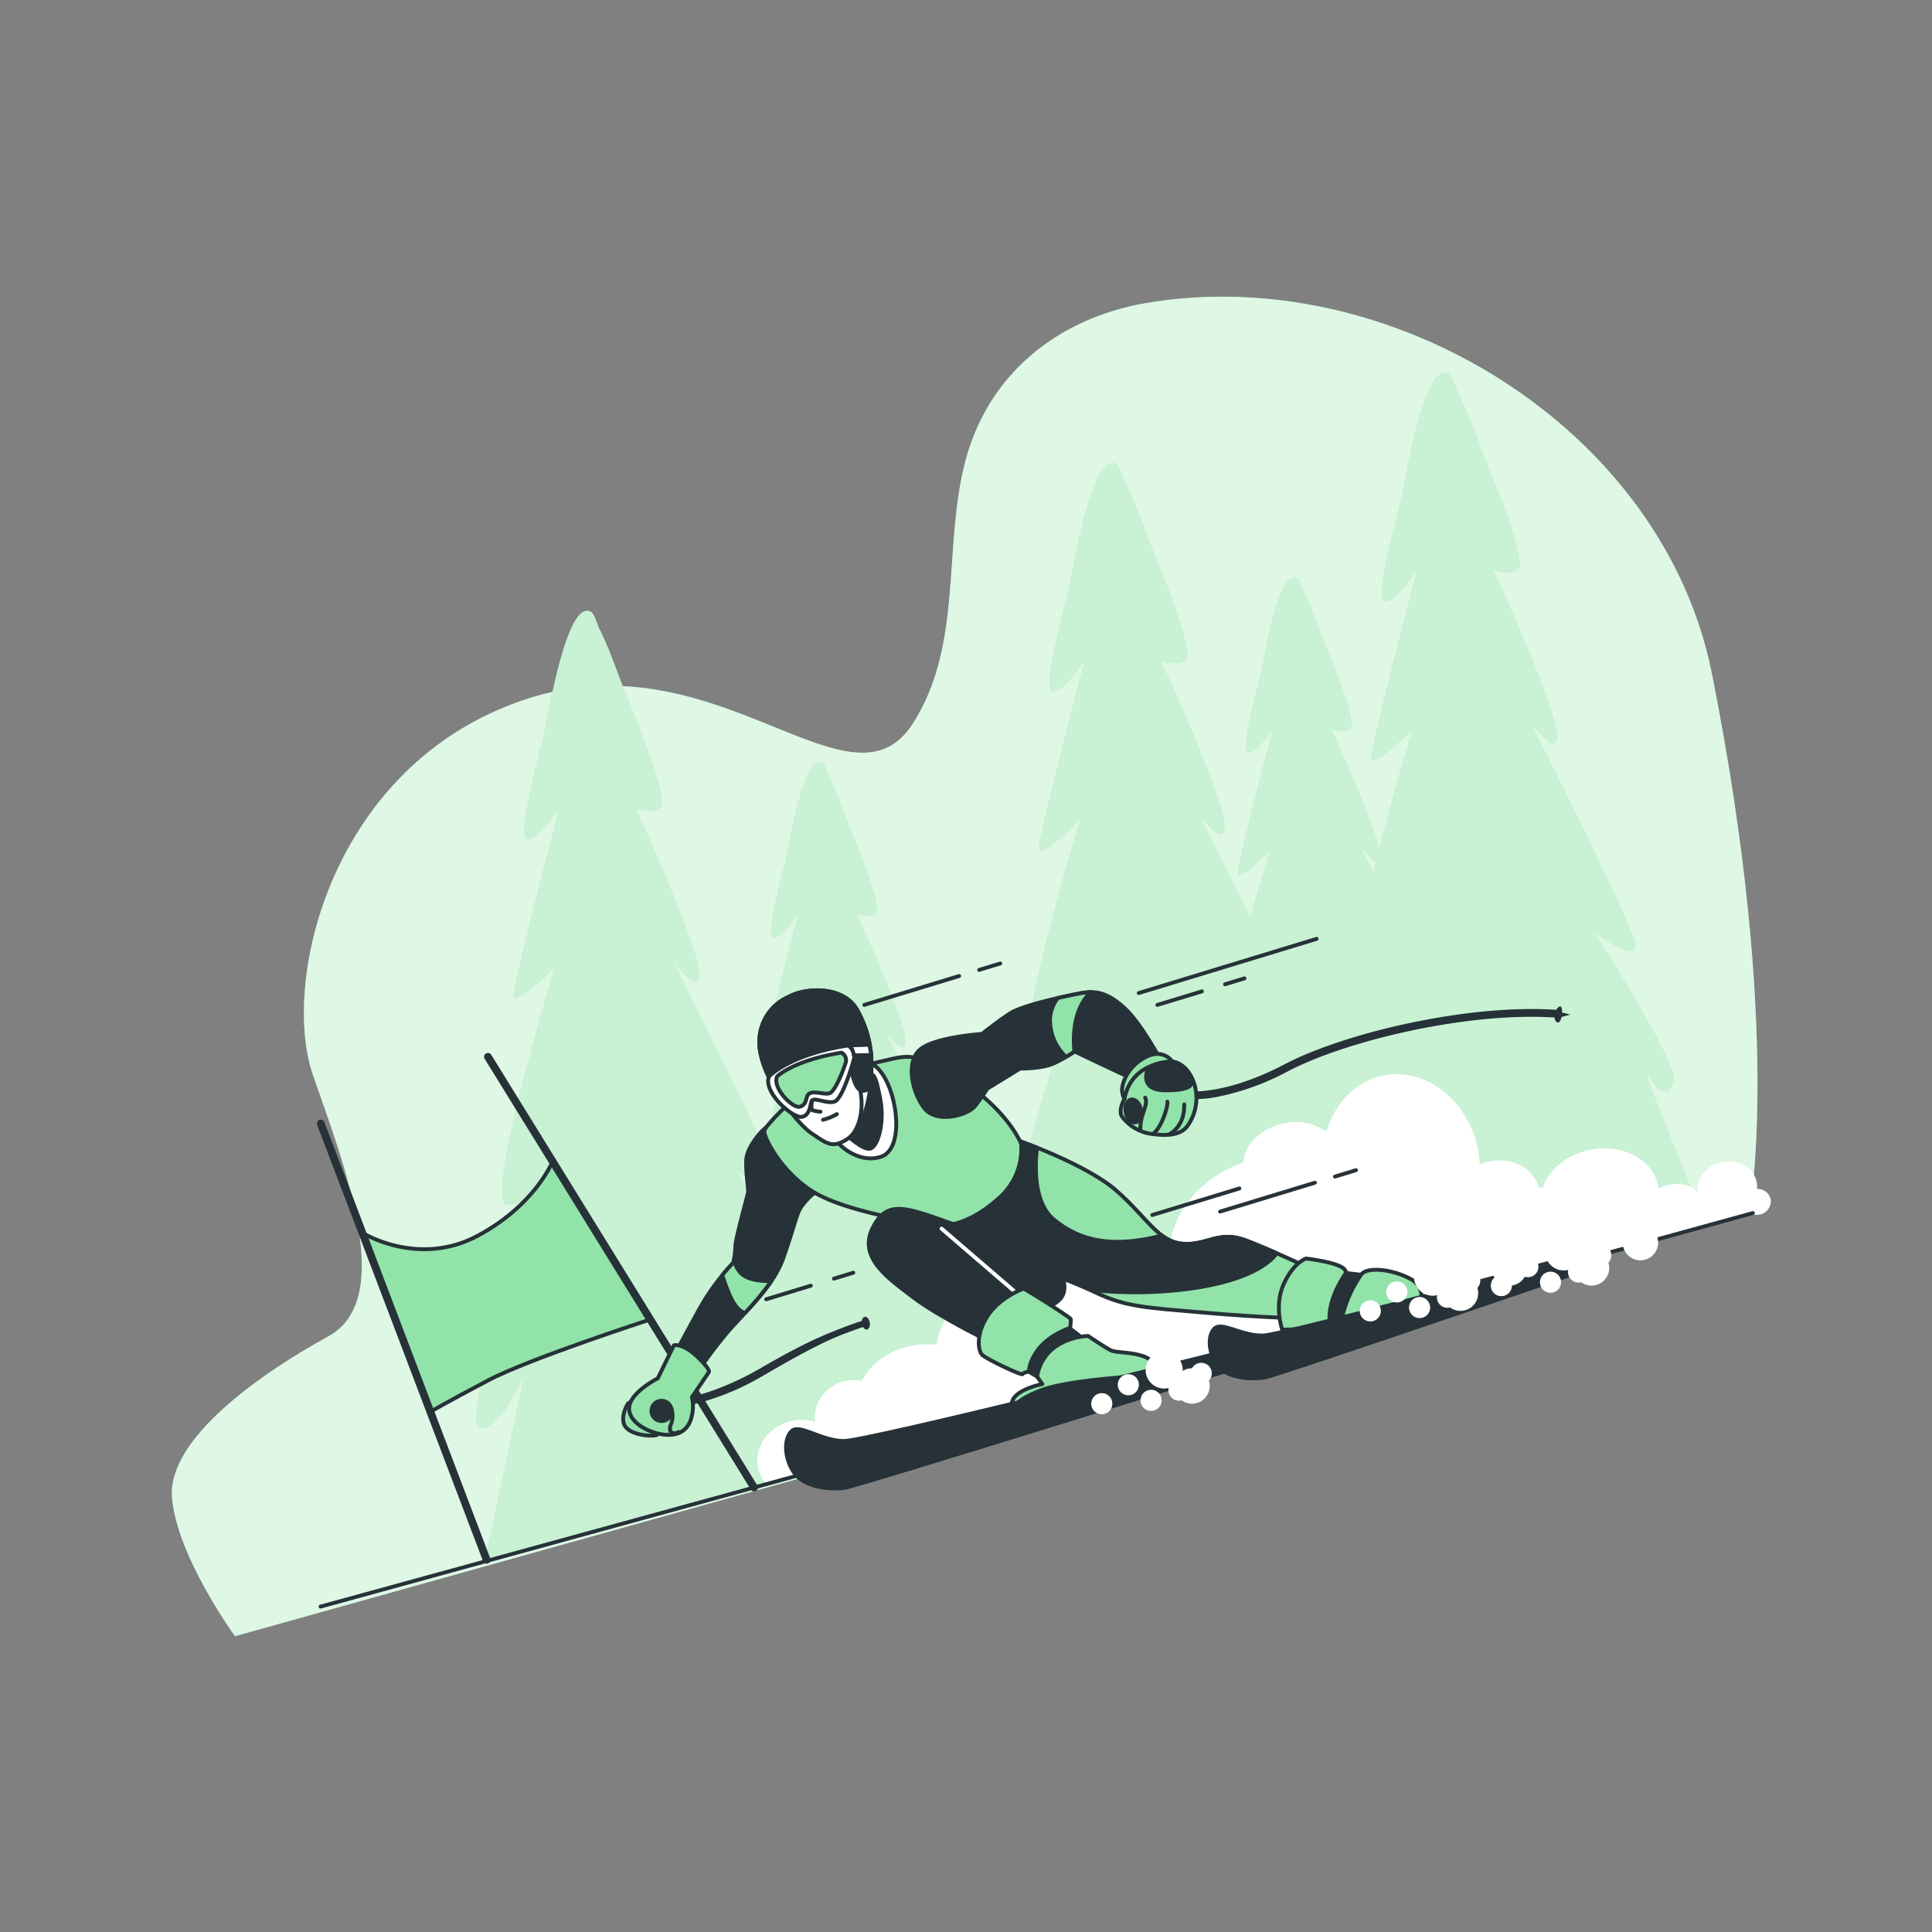 <svg xmlns="http://www.w3.org/2000/svg" viewBox="0 0 500 500"><rect x="0" y="0" width="500" height="500" fill="#808080" stroke="none"/><g id="background-simple"><path d="M452.69,313.89s8.91-46.18-9.64-139.49C430.36,110.55,359.44,67.57,296.4,78.47c-22.83,4-40.77,18.47-46.63,41.11C244,141.94,249.3,167,236.2,187.33c-16.31,25.29-50.59-23.05-100.62-6.19s-63,73.08-54.53,97.25,21.36,57.9,3.94,67.45-41.6,26.42-40.47,41.6,16.3,36,16.3,36Z" style="fill:#92E3A9"></path><path d="M452.69,313.89s8.91-46.18-9.64-139.49C430.36,110.55,359.44,67.57,296.4,78.47c-22.83,4-40.77,18.47-46.63,41.11C244,141.94,249.3,167,236.2,187.33c-16.31,25.29-50.59-23.05-100.62-6.19s-63,73.08-54.53,97.25,21.36,57.9,3.94,67.45-41.6,26.42-40.47,41.6,16.3,36,16.3,36Z" style="fill:#fff;opacity:0.7"></path></g><g id="Trees"><path d="M441.09,315.9s-17.46-42.24-14.64-37.74,5.47,6.27,6.75,1.69S412.36,241,412.36,241s12.4,9.57,10.71,2.81-27-56.88-27-56.88,7.89,10.7,6.76,2.25-16.34-41.68-16.34-41.68,7.89,2.81,6.76-2.82c-1.92-9.64-6.4-19.26-9.91-28.39A161.74,161.74,0,0,0,377.05,101c-.46-.9-1.22-3.83-2.16-4.33-1.65-.87-3.21.61-4.63,3.36-4,7.79-6.89,25.78-7.6,29-.53,2.4-7,25.11-4.37,26.43,2.26,1.13,8.45-7.88,8.45-7.88s-11.83,45.06-11.83,48.44,10.7-7.32,10.7-7.32-4.77,15.62-8.67,31.1c-1.61-7.59-12.38-31.13-12.38-31.13s6.05,2.16,5.19-2.16c-1.48-7.39-4.91-14.78-7.61-21.78a126.52,126.52,0,0,0-4.8-11.76c-.35-.69-.93-2.94-1.65-3.32-1.27-.67-2.47.47-3.56,2.57-3.08,6-5.29,19.78-5.83,22.22-.41,1.84-5.38,19.27-3.35,20.28,1.73.87,6.48-6,6.48-6s-9.07,34.58-9.07,37.17,8.21-5.62,8.21-5.62-2.45,8-5,17.42c-6.78-13.89-13.56-27.3-13.56-27.3s7.89,10.7,6.76,2.25-16.34-41.68-16.34-41.68,7.89,2.82,6.76-2.82c-1.92-9.63-6.4-19.26-9.91-28.38a161.74,161.74,0,0,0-6.25-15.32c-.46-.9-1.22-3.84-2.16-4.33-1.65-.87-3.21.61-4.63,3.35-4,7.79-6.89,25.78-7.6,29-.53,2.41-7,25.12-4.37,26.44,2.26,1.12,8.45-7.89,8.45-7.89s-11.83,45.06-11.83,48.44,10.7-7.32,10.7-7.32S261,272.77,267.22,273.33c5.06.46,7.49-5.09,8.21-7.14-2.29,7.21-20.31,64.23-15.28,64.95,5.38.77,11.58-13.87,11.58-13.87l-9.53,45c-3.39-8.27-11.52-28.21-9.8-25.46,2.16,3.46,4.2,4.81,5.19,1.3s-16-29.83-16-29.83,9.5,7.35,8.21,2.17-20.75-43.66-20.75-43.66,6.05,8.21,5.19,1.73-12.54-32-12.54-32,6.06,2.16,5.19-2.16c-1.48-7.4-4.91-14.78-7.6-21.79a126.34,126.34,0,0,0-4.8-11.75c-.35-.69-.94-2.94-1.66-3.32-1.27-.67-2.46.46-3.55,2.57-3.09,6-5.29,19.78-5.83,22.21-.41,1.85-5.38,19.28-3.36,20.29,1.73.86,6.49-6.05,6.49-6.05s-9.08,34.57-9.08,37.17,8.21-5.62,8.21-5.62-4.85,15.88-7.95,29.2c-7.29-16.19-23.71-48.68-23.71-48.68s7.88,10.7,6.76,2.25-16.34-41.68-16.34-41.68,7.89,2.82,6.76-2.81c-1.93-9.64-6.4-19.26-9.91-28.39-2-5.1-3.78-10.44-6.25-15.32-.46-.9-1.22-3.84-2.16-4.33-1.66-.87-3.22.61-4.63,3.35-4,7.8-6.9,25.78-7.6,29-.54,2.41-7,25.12-4.37,26.44,2.25,1.12,8.45-7.89,8.45-7.89s-11.83,45.06-11.83,48.44,10.7-7.32,10.7-7.32-18.59,60.83-12.39,61.39c5.06.46,7.49-5.09,8.21-7.13-2.3,7.2-20.32,64.22-15.28,64.94,5.38.77,11.58-13.87,11.58-13.87L125.62,403.5,192,385.1l-.12.54,71.75-19.88s-.16-.4-.44-1.06l84.5-23.42-.11.53Zm-243-.92c2.64-.86,4-4,4.45-5.27-.39,1.22-1.36,4.29-2.6,8.35C199.29,317,198.67,316,198.06,315Zm-2.16-8.63c-.26,1.56-.45,3-.56,4.18-2.86-4.61-5-7.86-5-7.86A53.11,53.11,0,0,0,195.9,306.35ZM356.13,223q-.36,1.45-.69,2.88c-2.1-4.21-3.53-7-3.53-7S354.59,222.47,356.13,223Zm-5.72,104.82.16-.05-.07.29Z" style="fill:#92E3A9"></path><path d="M441.09,315.9s-17.46-42.24-14.64-37.74,5.47,6.27,6.75,1.69S412.36,241,412.36,241s12.4,9.57,10.71,2.81-27-56.88-27-56.88,7.89,10.7,6.76,2.25-16.34-41.68-16.34-41.68,7.89,2.81,6.76-2.82c-1.92-9.64-6.4-19.26-9.91-28.39A161.74,161.74,0,0,0,377.05,101c-.46-.9-1.22-3.83-2.16-4.33-1.65-.87-3.21.61-4.63,3.36-4,7.79-6.89,25.78-7.6,29-.53,2.4-7,25.11-4.37,26.43,2.26,1.13,8.45-7.88,8.45-7.88s-11.83,45.06-11.83,48.44,10.7-7.32,10.7-7.32-4.77,15.62-8.67,31.1c-1.61-7.59-12.38-31.13-12.38-31.13s6.05,2.16,5.19-2.16c-1.48-7.39-4.91-14.78-7.61-21.78a126.52,126.52,0,0,0-4.8-11.76c-.35-.69-.93-2.94-1.65-3.32-1.27-.67-2.47.47-3.56,2.57-3.08,6-5.29,19.78-5.83,22.22-.41,1.84-5.38,19.27-3.35,20.28,1.73.87,6.48-6,6.48-6s-9.07,34.58-9.07,37.17,8.21-5.62,8.21-5.62-2.45,8-5,17.42c-6.78-13.89-13.56-27.3-13.56-27.3s7.89,10.7,6.76,2.25-16.34-41.68-16.34-41.68,7.89,2.82,6.76-2.82c-1.92-9.63-6.4-19.26-9.91-28.38a161.74,161.74,0,0,0-6.25-15.32c-.46-.9-1.22-3.84-2.16-4.33-1.65-.87-3.21.61-4.63,3.35-4,7.79-6.89,25.78-7.6,29-.53,2.41-7,25.12-4.37,26.44,2.26,1.12,8.45-7.89,8.45-7.89s-11.83,45.06-11.83,48.44,10.7-7.32,10.7-7.32S261,272.77,267.22,273.33c5.06.46,7.49-5.09,8.21-7.14-2.29,7.21-20.31,64.23-15.28,64.95,5.38.77,11.58-13.87,11.58-13.87l-9.53,45c-3.39-8.27-11.52-28.21-9.8-25.46,2.16,3.46,4.2,4.81,5.19,1.3s-16-29.83-16-29.83,9.5,7.35,8.21,2.17-20.75-43.66-20.75-43.66,6.05,8.21,5.19,1.73-12.54-32-12.54-32,6.06,2.16,5.19-2.16c-1.48-7.4-4.91-14.78-7.6-21.79a126.34,126.34,0,0,0-4.8-11.75c-.35-.69-.94-2.94-1.66-3.32-1.27-.67-2.46.46-3.55,2.57-3.09,6-5.29,19.78-5.83,22.21-.41,1.85-5.38,19.28-3.36,20.29,1.73.86,6.49-6.05,6.49-6.05s-9.08,34.57-9.08,37.17,8.21-5.62,8.21-5.62-4.85,15.88-7.95,29.2c-7.29-16.19-23.71-48.68-23.71-48.68s7.88,10.7,6.76,2.25-16.34-41.68-16.34-41.68,7.89,2.82,6.76-2.81c-1.93-9.64-6.4-19.26-9.91-28.39-2-5.1-3.78-10.44-6.25-15.32-.46-.9-1.22-3.84-2.16-4.33-1.66-.87-3.22.61-4.63,3.35-4,7.8-6.9,25.78-7.6,29-.54,2.41-7,25.12-4.37,26.44,2.25,1.12,8.45-7.89,8.45-7.89s-11.83,45.06-11.83,48.44,10.7-7.32,10.7-7.32-18.59,60.83-12.39,61.39c5.06.46,7.49-5.09,8.21-7.13-2.3,7.2-20.32,64.22-15.28,64.94,5.38.77,11.58-13.87,11.58-13.87L125.62,403.5,192,385.1l-.12.54,71.75-19.88s-.16-.4-.44-1.06l84.5-23.42-.11.53Zm-243-.92c2.64-.86,4-4,4.45-5.27-.39,1.22-1.36,4.29-2.6,8.35C199.29,317,198.67,316,198.06,315Zm-2.16-8.63c-.26,1.56-.45,3-.56,4.18-2.86-4.61-5-7.86-5-7.86A53.11,53.11,0,0,0,195.9,306.35ZM356.13,223q-.36,1.45-.69,2.88c-2.1-4.21-3.53-7-3.53-7S354.59,222.47,356.13,223Zm-5.72,104.82.16-.05-.07.29Z" style="fill:#fff;opacity:0.5"></path></g><g id="Flag"><path d="M454.72,307.68a6.09,6.09,0,0,0-.08-1.7c-.72-3.73-4.71-6.09-8.92-5.28-4,.78-6.77,4.2-6.35,7.76l-.13,0c-1.21-1.63-4.05-2.45-7.14-1.85a10.76,10.76,0,0,0-2.91,1c0-.27-.05-.55-.1-.82-1.3-6.71-9.11-10.85-17.44-9.24-6.11,1.18-10.79,5.11-12.36,9.77l-1.18-.06c-1-4.86-6.65-7.85-12.74-6.67a13.53,13.53,0,0,0-2.42.7,26.62,26.62,0,0,0-.45-3.71c-2.46-12.75-13.36-21.36-24.34-19.24-7.25,1.4-12.72,7.12-14.89,14.52a13.84,13.84,0,0,0-10.86-2.16c-6,1.15-10.35,5.49-10.63,10.2-11,3.6-18.64,13-19.35,23.51a25.95,25.95,0,0,0-43.9,8.8,16,16,0,0,0-2.65.27,17.18,17.18,0,0,0-13.5,14.58,20.57,20.57,0,0,0-6.43.21c-5.94,1.15-10.66,4.7-12.88,9.08a10.72,10.72,0,0,0-3.95,0c-5.3,1-8.86,5.74-8.11,10.64a11.92,11.92,0,0,0-5.81-.32c-6,1.17-10.06,6.56-9,12.05a9.46,9.46,0,0,0,2,4.15L351.08,342h0l101.59-28.14a3,3,0,0,0,.4.2l.54-.15-.29.26a3.74,3.74,0,0,0,2,.17,3.51,3.51,0,0,0,2.92-4A3.46,3.46,0,0,0,454.72,307.68Z" style="fill:#fff"></path><path d="M94.4,319.38s14.11,8.48,29.12.49S143,300.58,143,300.58l25,41s-31.15,10.09-41.78,15.71S111,365.58,111,365.58Z" style="fill:#92E3A9;stroke:#263238;stroke-linecap:round;stroke-linejoin:round"></path><line x1="125.95" y1="403.68" x2="83.02" y2="290.77" style="fill:none;stroke:#263238;stroke-linecap:round;stroke-linejoin:round;stroke-width:2px"></line><line x1="126.28" y1="273.5" x2="195.16" y2="384.97" style="fill:none;stroke:#263238;stroke-linecap:round;stroke-linejoin:round;stroke-width:2px"></line><line x1="82.96" y1="415.79" x2="453.63" y2="313.94" style="fill:none;stroke:#263238;stroke-linecap:round;stroke-linejoin:round"></line></g><g id="speed-lines"><line x1="253.4" y1="251.01" x2="258.86" y2="249.35" style="fill:none;stroke:#263238;stroke-linecap:round;stroke-linejoin:round"></line><line x1="223.68" y1="260.07" x2="248.22" y2="252.59" style="fill:none;stroke:#263238;stroke-linecap:round;stroke-linejoin:round"></line><line x1="345.48" y1="304.5" x2="350.94" y2="302.84" style="fill:none;stroke:#263238;stroke-linecap:round;stroke-linejoin:round"></line><line x1="315.75" y1="313.56" x2="340.3" y2="306.08" style="fill:none;stroke:#263238;stroke-linecap:round;stroke-linejoin:round"></line><line x1="294.71" y1="257" x2="340.74" y2="242.97" style="fill:none;stroke:#263238;stroke-linecap:round;stroke-linejoin:round"></line><line x1="317.04" y1="254.73" x2="322.07" y2="253.2" style="fill:none;stroke:#263238;stroke-linecap:round;stroke-linejoin:round"></line><line x1="299.53" y1="260.07" x2="311.06" y2="256.56" style="fill:none;stroke:#263238;stroke-linecap:round;stroke-linejoin:round"></line><line x1="215.81" y1="330.92" x2="220.83" y2="329.38" style="fill:none;stroke:#263238;stroke-linecap:round;stroke-linejoin:round"></line><line x1="198.29" y1="336.25" x2="209.83" y2="332.74" style="fill:none;stroke:#263238;stroke-linecap:round;stroke-linejoin:round"></line><line x1="298.21" y1="314.44" x2="320.75" y2="307.57" style="fill:none;stroke:#263238;stroke-linecap:round;stroke-linejoin:round"></line></g><g id="Character"><path d="M269.26,363a20.23,20.23,0,0,0-6.48,3.61l27.9-7C282.91,360.24,273.81,361.3,269.26,363Z" style="fill:#fff;stroke:#263238;stroke-linecap:round;stroke-linejoin:round"></path><path d="M263.09,295s17.85,6.16,25.81,13.12,10.86,13.36,17.34,13.76,9.12-3.64,16.52-.76S340.6,329,340.6,329s-1.08,12.13-1.5,12.21-11.84-.14-27.22-1.48-20.48-1.45-28.51-5.31-14.5-5.37-24.82-10.22S239,315.8,239,315.8s10.32-5.42,16.84-10.54S263.09,295,263.09,295Z" style="fill:#92E3A9;stroke:#263238;stroke-linecap:round;stroke-linejoin:round"></path><path d="M309.1,333.35c14.15-2.17,19.4-6.39,21.33-9-2.58-1.13-5.28-2.27-7.67-3.2-7.4-2.88-10,1.16-16.52.76a10,10,0,0,1-5.52-2.15c-13.15,3.32-21.28,1.34-28-4.16-5.42-4.46-4.82-14.53-4.33-18.55-3.16-1.27-5.32-2-5.32-2s-.78,5.12-7.3,10.24S239,315.8,239,315.8s9.29,3.5,19.6,8.35c9.81,4.61,16.15,6.21,23.64,9.67A107.35,107.35,0,0,0,309.1,333.35Z" style="fill:#263238;stroke:#263238;stroke-linecap:round;stroke-linejoin:round"></path><path d="M197.42,292.49s-4.27,4.26-4.32,8,.59,7,.51,7.92-3.27,12.09-3.28,14a26.53,26.53,0,0,1-.55,4.43,57.82,57.82,0,0,0-8.68,11.73c-3.77,6.84-7.62,13.95-8.59,16.17s5.54,4.28,5.54,4.28a114,114,0,0,1,10.44-14.49c5.43-6.14,11.72-11.81,14.27-19.05s3.34-11.08,4.4-12.82,3.44-4,3.93-4.06,3.16-.74,3.16-.74a33.89,33.89,0,0,1-9.23-8.28,59.51,59.51,0,0,0-6.62-7.89Z" style="fill:#263238;stroke:#263238;stroke-linecap:round;stroke-linejoin:round"></path><path d="M199.63,331.51c-2.28.08-5.95-.11-7.88-2a6.93,6.93,0,0,1-1.79-3.64c-.1.56-.18.92-.18.92s-1.19,1.19-2.84,3.2a50,50,0,0,0,1.77,4.86c1.43,3.41,2.91,4.6,4.08,4.93A70.08,70.08,0,0,0,199.63,331.51Z" style="fill:#92E3A9;stroke:#263238;stroke-linecap:round;stroke-linejoin:round"></path><path d="M223.78,340.8c-.39.08-.66.5-.74,1.05-.84.26-2.56.82-5.43,1.94-4.24,1.67-9.09,3.52-20.75,10.28-10.42,6.05-18.49,7.64-20,7.89h-.09a1,1,0,0,0-.76,1.16,1,1,0,0,0,1.18.8l.63-.11a66.6,66.6,0,0,0,20.05-8c11.53-6.7,16.17-8.88,20.33-10.52,2.67-1,4.32-1.59,5.17-1.85a1.09,1.09,0,0,0,1,.65c.57-.11.89-.93.72-1.84S224.35,340.69,223.78,340.8Z" style="fill:#263238"></path><path d="M162.53,363.21s-1.94,3-1,5.44,6.06,3.2,8.21,2.79-2.43-2.54-4.06-4.46S163.59,362.14,162.53,363.21Z" style="fill:#92E3A9;stroke:#263238;stroke-linecap:round;stroke-linejoin:round"></path><path d="M179.06,361.6l4.36-6.45s.81-.41-2.94-4-6.06-3-6.06-3l-4.2,8.57s-6.5,3.29-7.31,7,4,6.86,8.58,7.51,6.83-1.58,7.51-4.64A10.25,10.25,0,0,0,179.06,361.6Z" style="fill:#92E3A9;stroke:#263238;stroke-linecap:round;stroke-linejoin:round"></path><path d="M173.79,364.65a2.62,2.62,0,1,1-3.07-2.08A2.63,2.63,0,0,1,173.79,364.65Z" style="fill:#263238;stroke:#263238;stroke-linecap:round;stroke-linejoin:round"></path><path d="M173.79,364.65a6.07,6.07,0,0,1-.12,3.9c-.82,1.8.18,3,2,2.05" style="fill:none;stroke:#263238;stroke-linecap:round;stroke-linejoin:round"></path><path d="M204.19,285.53s-6,5.68-6.36,7.08,4.12,10.46,12.42,15.7,26.81,8,30.82,8.73,10.27-.54,17.32-6.87A16.87,16.87,0,0,0,264.27,296s-3.09-8-14.64-15.83-14.51-7.13-19.69-5.91S213.13,277.52,204.19,285.53Z" style="fill:#92E3A9;stroke:#263238;stroke-linecap:round;stroke-linejoin:round"></path><path d="M216.54,295.18c.09.69,5.38,6.13,11.41,4.2s4.48-15.66.37-21.49-7.15-1.59-9.08,1S215.75,289.37,216.54,295.18Z" style="fill:#fff;stroke:#263238;stroke-linecap:round;stroke-linejoin:round"></path><path d="M218.59,293.24s4.78,4.71,6.74,4,3.65-6.78,2.48-12.85-1.79-8.15-4.43-4.66S218.59,293.24,218.59,293.24Z" style="fill:#263238;stroke:#263238;stroke-linecap:round;stroke-linejoin:round"></path><path d="M204.33,257.89a12.62,12.62,0,0,0-7.78,11.25c-.47,8.68,9.4,21.4,13.44,24.13s5.45,4,9.26,1.53,5.66-9.09,6.11-14.83.34-11.38-3.33-18.28S208.26,255.72,204.33,257.89Z" style="fill:#fff;stroke:#263238;stroke-linecap:round;stroke-linejoin:round"></path><path d="M222,261.69c-3.67-6.9-13.77-6-17.7-3.8a12.62,12.62,0,0,0-7.78,11.25c-.2,3.7,1.48,8.13,3.78,12.2,2.4-1.81,7.89-4.79,19.67-7.14,0,0,.58,7.62,3.11,8.12a2.51,2.51,0,0,0,2.12-1c.05-.45.1-.91.13-1.35C225.82,274.22,225.7,268.59,222,261.69Z" style="fill:#263238;stroke:#263238;stroke-linecap:round;stroke-linejoin:round"></path><path d="M199,278.63s5.14-5.68,20.48-8.06a3.34,3.34,0,0,1,1.37,4c-.81,2.89-3,9.75-4.81,10.49s-5.28-1.13-5.89-.23-.29,3.57-2.51,4.19S197.44,282.82,199,278.63Z" style="fill:#fff;stroke:#263238;stroke-linecap:round;stroke-linejoin:round"></path><path d="M201.11,278.57s4.25-4.16,16.66-6.14a2.21,2.21,0,0,1,1,2.87c-.7,2.09-2.59,7.05-4.06,7.61s-4.51-1-5.63.46c-.51.65-.29,2.57-2.1,3.05S199.8,281.61,201.11,278.57Z" style="fill:#92E3A9;stroke:#263238;stroke-linecap:round;stroke-linejoin:round"></path><path d="M219.45,270.57l5.55-.2.51,2.66-4.51.1S220.65,270.8,219.45,270.57Z" style="fill:#fff;stroke:#263238;stroke-linecap:round;stroke-linejoin:round"></path><path d="M210.12,284.86s-.33,2.24.16,2.48a10.11,10.11,0,0,0,2.06.37" style="fill:none;stroke:#263238;stroke-linecap:round;stroke-linejoin:round"></path><path d="M213,289.8a14.13,14.13,0,0,0,3.58-1.46" style="fill:none;stroke:#263238;stroke-linecap:round;stroke-linejoin:round"></path><path d="M222.68,282.41s1.67,7.51-2.84,12.13" style="fill:none;stroke:#263238;stroke-linecap:round;stroke-linejoin:round"></path><path d="M266.27,323.55s-5.76-1.87-18.68-6.44-18-7-21.81.79,4.55,13.25,10.76,18,21.39,12.42,22.87,12.69,7.54-9,7.54-9,6.3-1.11,8-4.2-1.22-8-1.22-8" style="fill:#263238;stroke:#263238;stroke-linecap:round;stroke-linejoin:round"></path><line x1="243.68" y1="317.97" x2="263.79" y2="335.28" style="fill:none;stroke:#fff;stroke-linecap:round;stroke-linejoin:round"></line><path d="M264.89,333.52s-6,2.05-9.25,7-2.44,9.08-1.47,10.1,10.21,5.43,10.46,5,1.65-.65,1.65-.65,0-3.87,4.3-7.45,6.33-3.76,6.33-3.76a12.45,12.45,0,0,0,.21-2.36C277,340.9,265.46,333.63,264.89,333.52Z" style="fill:#92E3A9;stroke:#263238;stroke-linecap:round;stroke-linejoin:round"></path><path d="M266.28,355l2.11,1.25a11.38,11.38,0,0,1,3.68-6.12,19.44,19.44,0,0,1,7.7-4.14l-2.86-2.2S267.46,346.27,266.28,355Z" style="fill:#263238;stroke:#263238;stroke-linecap:round;stroke-linejoin:round"></path><path d="M268.39,356.25l1.37,1.94s-6.7,1.29-7.76,4.37-.48,4.39-.48,4.39L301.1,357s-1.44-4.58-4.9-5.9-7.24-.92-8.7-1.63-5.9-3.72-5.9-3.72S270.25,345.84,268.39,356.25Z" style="fill:#92E3A9;stroke:#263238;stroke-linecap:round;stroke-linejoin:round"></path><path d="M269.41,359.8c-5.33,2-7.28,4.08-8,5.55a3.69,3.69,0,0,0,.14,1.6L301.1,357a11.86,11.86,0,0,0-.51-1.24C293,356.13,276.18,357.23,269.41,359.8Z" style="fill:#263238;stroke:#263238;stroke-linecap:round;stroke-linejoin:round"></path><path d="M338,325.7s-3.24,1-5.79,6.64-.37,11.77-.37,11.77,12.09-.24,12.56-.66-.64-2.19,1.46-7.9,3.45-5,2.19-6.93S338,325.7,338,325.7Z" style="fill:#92E3A9;stroke:#263238;stroke-linecap:round;stroke-linejoin:round"></path><path d="M348.31,329.45l3.95.45s-2.39,1.61-3.93,6.5a53.34,53.34,0,0,0-1.47,7.24l-2.47-.19S342.39,338.21,348.31,329.45Z" style="fill:#263238;stroke:#263238;stroke-linecap:round;stroke-linejoin:round"></path><path d="M352.26,329.9a31.69,31.69,0,0,0-4.74,10.3c-1.25,5.54-.52,4.18-.52,4.18L367.27,339s2.48-5.45-2.2-8S353.72,327.74,352.26,329.9Z" style="fill:#92E3A9;stroke:#263238;stroke-linecap:round;stroke-linejoin:round"></path><path d="M254.14,267.58s-11.9.77-15.88,3.91-2.26,11.13.91,15.27,11.23,1.91,13.15-.5a49.23,49.23,0,0,0,3.2-4.52l8.5-5.2s5.62.1,8.73-1.35a35.58,35.58,0,0,0,5.35-3.07s8.6,4.11,12,5.67a9.57,9.57,0,0,1,4.42,3.56l7.58-3.84s-6-11.91-11-16.55-8.18-4.53-11.78-3.84-14.69,3-18,5.18S254.14,267.58,254.14,267.58Z" style="fill:#263238;stroke:#263238;stroke-linecap:round;stroke-linejoin:round"></path><path d="M282.29,256.77a17.26,17.26,0,0,0-3,.35c-1.2.24-3.24.65-5.54,1.18a9.55,9.55,0,0,0-2,5.7,13.1,13.1,0,0,0,4.14,9.52c1.35-.8,2.18-1.4,2.18-1.4S276.59,262.13,282.29,256.77Z" style="fill:#92E3A9;stroke:#263238;stroke-linecap:round;stroke-linejoin:round"></path><path d="M406.41,262.58l-2.15-.55a4.91,4.91,0,0,0-.07-1c-.28-1.48-1.46.31-1.46.31-22.92-1.56-54.84,6-70.27,14.09s-24.69,7-24.78,6.95a1,1,0,0,0-.25,2,28.63,28.63,0,0,0,8.12-.62,66,66,0,0,0,17.84-6.55c15.13-7.91,46.39-15.34,68.95-13.88a1.46,1.46,0,0,0,.48,1.15c.61.48,1.07-.27,1.3-1.28Z" style="fill:#263238"></path><path d="M296.23,273.71c-4.71,2.59-5.93,7.09-5.84,8.43a5.79,5.79,0,0,0,.61,2.26s-1.66,2.86-.65,4.54a11.39,11.39,0,0,0,7.48,4.49c3.5.52,7.58.58,9.46-2a12.38,12.38,0,0,0,1.46-11.83c-1.93-4.72-5.37-4.9-5.37-4.9S301,271.1,296.23,273.71Z" style="fill:#92E3A9;stroke:#263238;stroke-linecap:round;stroke-linejoin:round"></path><path d="M303.38,274.71s-10.55-.17-12.38,9.69" style="fill:#92E3A9;stroke:#263238;stroke-linecap:round;stroke-linejoin:round"></path><path d="M297,276.79s-2.36,5.38,4.6,5.39,8-1.55,5.78-4.34A7.08,7.08,0,0,0,297,276.79Z" style="fill:#263238;stroke:#263238;stroke-linecap:round;stroke-linejoin:round"></path><path d="M295.26,287.14c.31,1.63-.31,3.11-1.39,3.32s-2.22-.94-2.54-2.56.31-3.12,1.4-3.33S295,285.51,295.26,287.14Z" style="fill:#263238;stroke:#263238;stroke-linecap:round;stroke-linejoin:round"></path><path d="M295.11,292.45a12.58,12.58,0,0,1,.67-4.19c.75-2.21,1.07-3.23.59-4.18" style="fill:none;stroke:#263238;stroke-linecap:round;stroke-linejoin:round"></path><path d="M298.46,293.36s1.27-.69,2.57-3.9,1.08-4.34,1.08-4.34" style="fill:none;stroke:#263238;stroke-linecap:round;stroke-linejoin:round"></path><path d="M302.49,293.61s4.1-1.75,4-7.78" style="fill:none;stroke:#263238;stroke-linecap:round;stroke-linejoin:round"></path><path d="M318.88,349.28S224.36,373,218.35,372.94s-11.46-4.66-13.58-2.48-1.72,7.63,1.08,11.11,9.46,4,12.9,3.45,101.13-31,101.13-31Z" style="fill:#263238;stroke:#263238;stroke-linecap:round;stroke-linejoin:round"></path><circle cx="301.29" cy="354.55" r="4.8" style="fill:#fff"></circle><path d="M325.72,352.15a4.58,4.58,0,1,1-4.58-4.58A4.58,4.58,0,0,1,325.72,352.15Z" style="fill:#fff"></path><path d="M313.07,358.69a4.58,4.58,0,1,1-4.58-4.58A4.58,4.58,0,0,1,313.07,358.69Z" style="fill:#fff"></path><path d="M294.74,358.37a2.73,2.73,0,1,1-2.72-2.73A2.72,2.72,0,0,1,294.74,358.37Z" style="fill:#fff"></path><path d="M287.87,363.27a2.73,2.73,0,1,1-2.72-2.72A2.72,2.72,0,0,1,287.87,363.27Z" style="fill:#fff"></path><path d="M300.63,362.4a2.73,2.73,0,1,1-2.72-2.72A2.72,2.72,0,0,1,300.63,362.4Z" style="fill:#fff"></path><path d="M313.61,355.42a2.73,2.73,0,1,1-2.72-2.72A2.72,2.72,0,0,1,313.61,355.42Z" style="fill:#fff"></path><path d="M307.84,359.76a2.73,2.73,0,1,1-2.72-2.73A2.73,2.73,0,0,1,307.84,359.76Z" style="fill:#fff"></path><path d="M407.49,325s-75,20.43-80.56,20.63-10.77-3.77-12.7-1.74-1.43,6.89,1.25,9.91,8.91,3.25,12.1,2.63,80.94-27.21,80.94-27.21Z" style="fill:#263238;stroke:#263238;stroke-linecap:round;stroke-linejoin:round"></path><circle cx="404.69" cy="323.99" r="4.8" style="fill:#fff"></circle><path d="M429.12,321.59a4.58,4.58,0,1,1-4.58-4.58A4.58,4.58,0,0,1,429.12,321.59Z" style="fill:#fff"></path><path d="M416.47,328.13a4.58,4.58,0,1,1-4.58-4.58A4.58,4.58,0,0,1,416.47,328.13Z" style="fill:#fff"></path><path d="M398.15,327.8a2.73,2.73,0,1,1-2.73-2.72A2.73,2.73,0,0,1,398.15,327.8Z" style="fill:#fff"></path><path d="M391.28,332.71a2.73,2.73,0,1,1-2.73-2.73A2.73,2.73,0,0,1,391.28,332.71Z" style="fill:#fff"></path><path d="M404,331.84a2.73,2.73,0,1,1-2.73-2.73A2.73,2.73,0,0,1,404,331.84Z" style="fill:#fff"></path><path d="M417,324.86a2.73,2.73,0,1,1-2.73-2.73A2.72,2.72,0,0,1,417,324.86Z" style="fill:#fff"></path><path d="M411.25,329.2a2.73,2.73,0,1,1-2.73-2.73A2.72,2.72,0,0,1,411.25,329.2Z" style="fill:#fff"></path><path d="M375.57,330.53a4.8,4.8,0,1,1-4.8-4.8A4.79,4.79,0,0,1,375.57,330.53Z" style="fill:#fff"></path><path d="M395.21,328.13a4.59,4.59,0,1,1-4.59-4.58A4.59,4.59,0,0,1,395.21,328.13Z" style="fill:#fff"></path><path d="M382.55,334.67a4.58,4.58,0,1,1-4.58-4.58A4.58,4.58,0,0,1,382.55,334.67Z" style="fill:#fff"></path><path d="M364.23,334.35a2.73,2.73,0,1,1-2.73-2.73A2.72,2.72,0,0,1,364.23,334.35Z" style="fill:#fff"></path><path d="M357.36,339.25a2.73,2.73,0,1,1-2.73-2.72A2.73,2.73,0,0,1,357.36,339.25Z" style="fill:#fff"></path><path d="M370.12,338.38a2.73,2.73,0,1,1-2.73-2.72A2.73,2.73,0,0,1,370.12,338.38Z" style="fill:#fff"></path><path d="M383.1,331.4a2.73,2.73,0,1,1-2.73-2.72A2.73,2.73,0,0,1,383.1,331.4Z" style="fill:#fff"></path><path d="M377.33,335.74A2.73,2.73,0,1,1,374.6,333,2.73,2.73,0,0,1,377.33,335.74Z" style="fill:#fff"></path></g></svg>